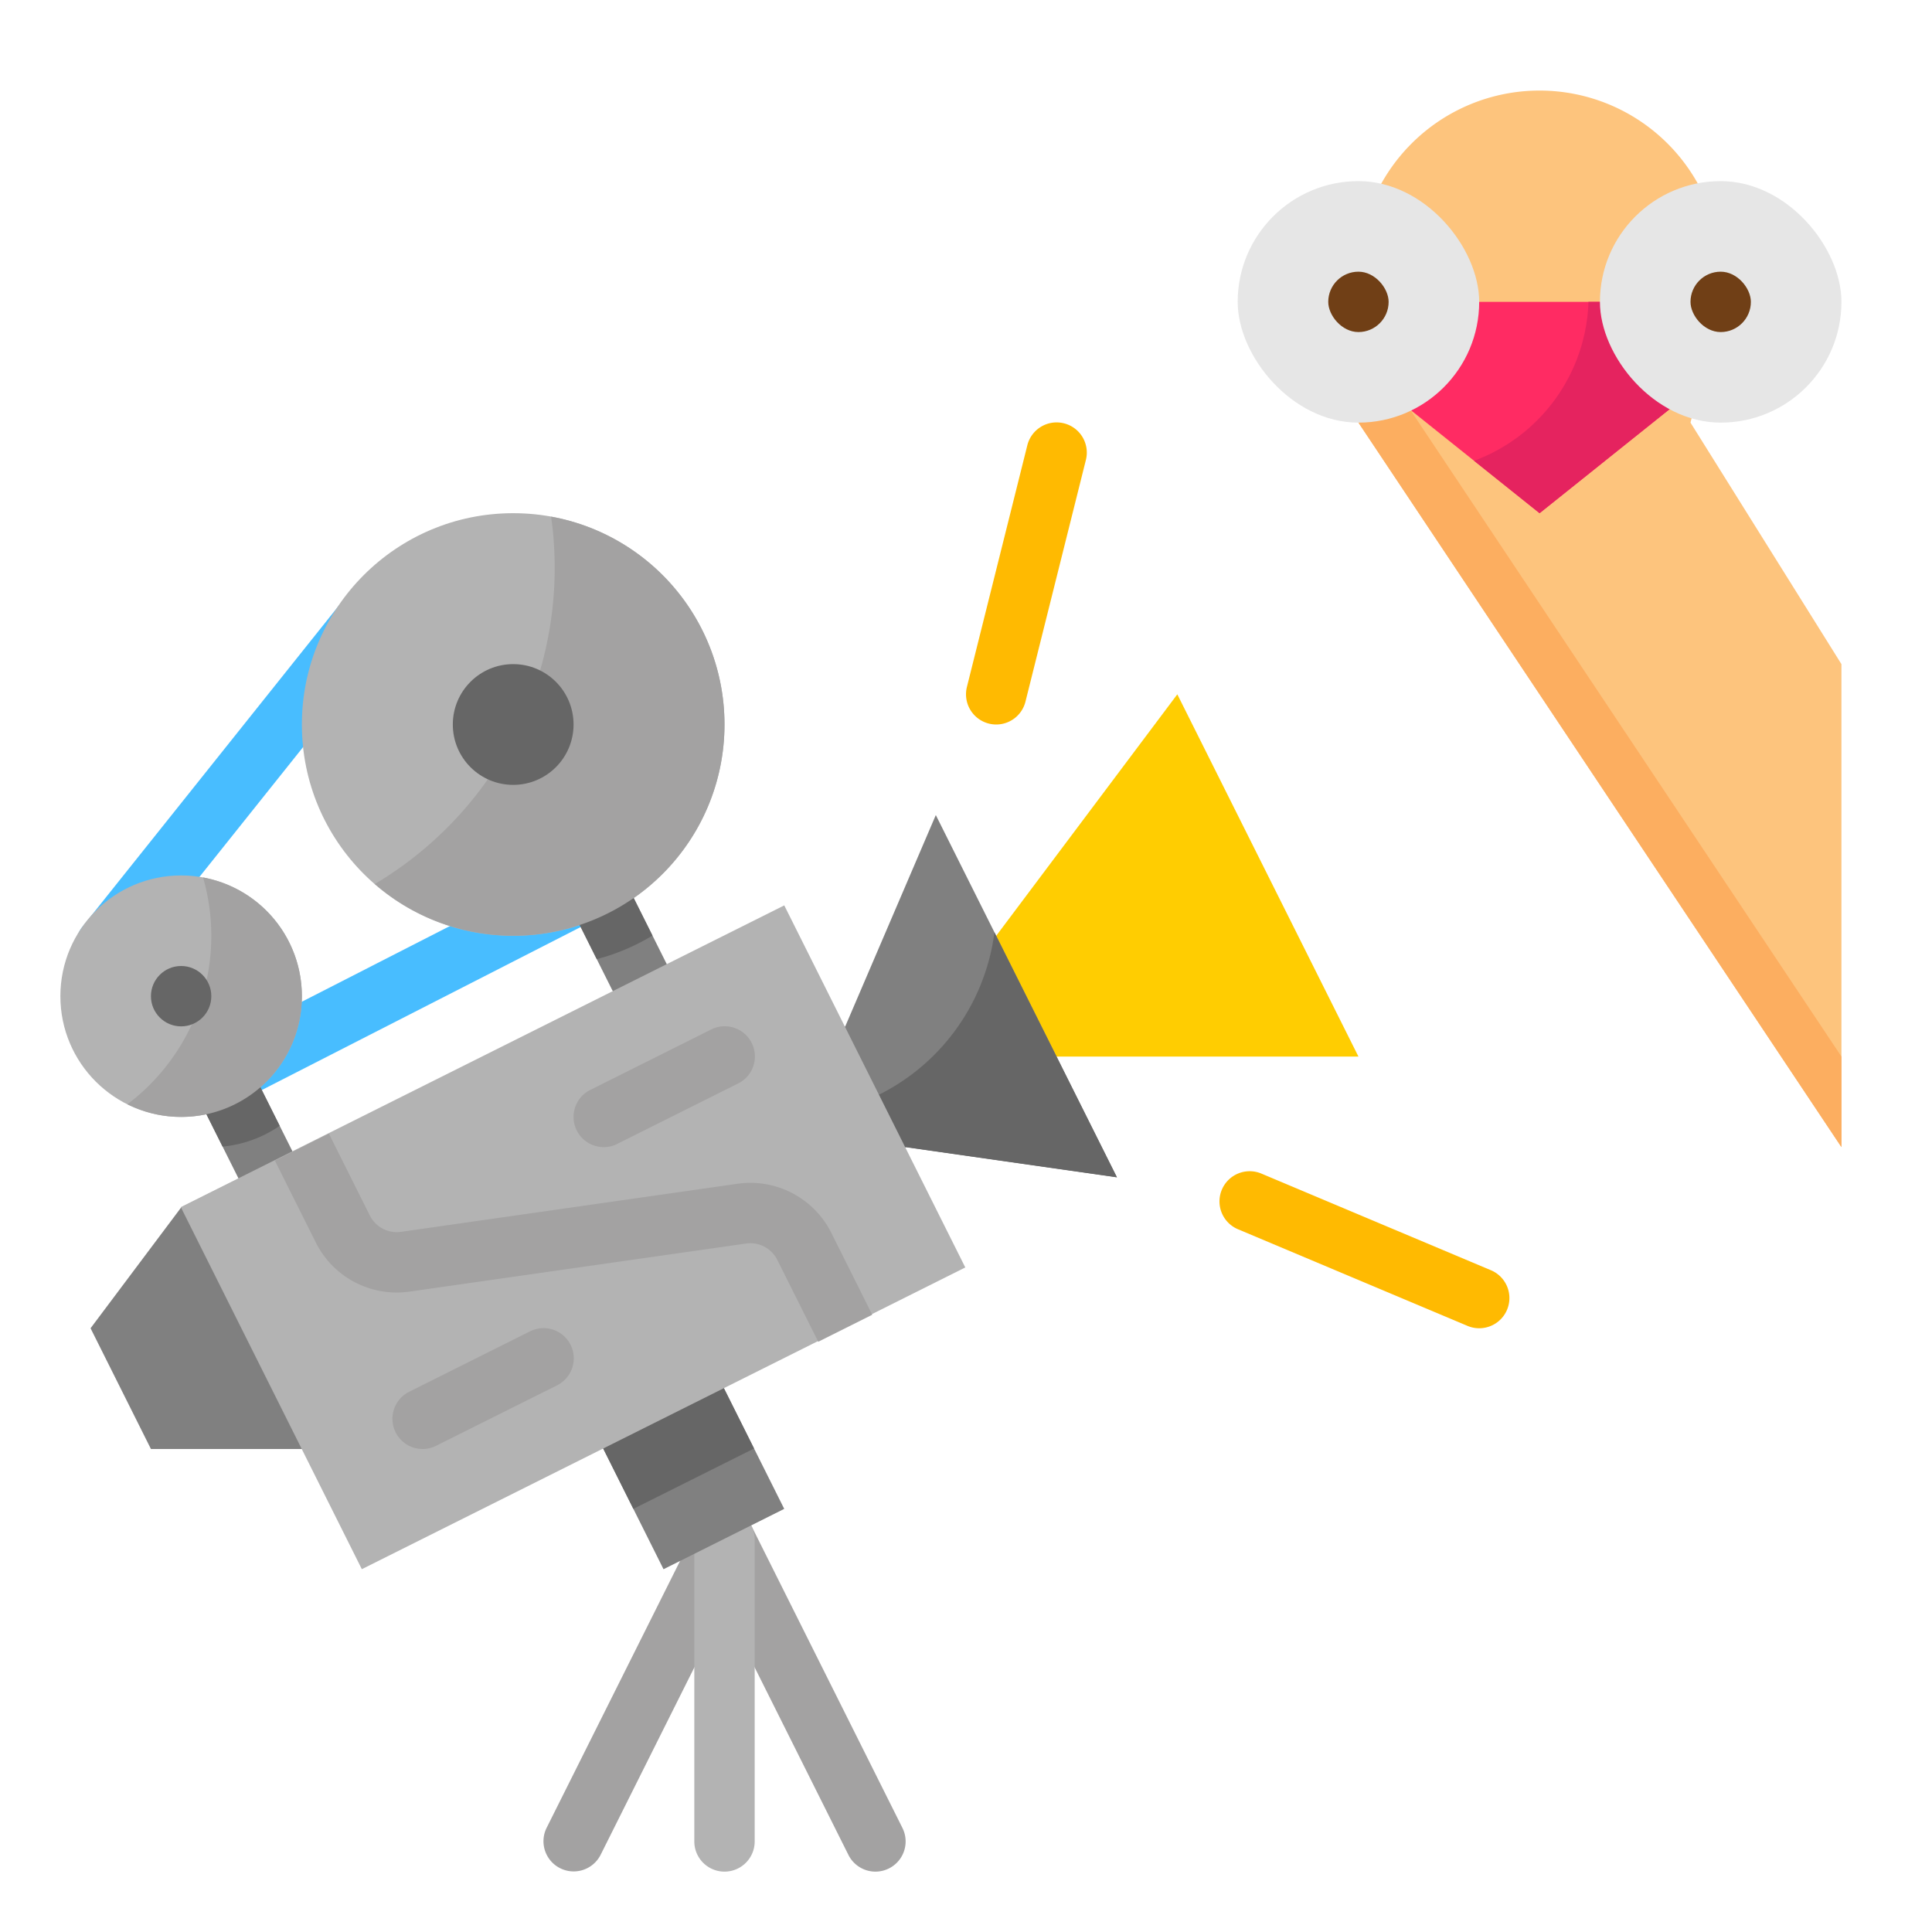 <svg height="512" viewBox="0 0 512 512" width="512" xmlns="http://www.w3.org/2000/svg"><g id="flat"><path d="m232.006 496a8 8 0 0 1 -7.161-4.424l-32.845-65.687-32.845 65.689a8 8 0 0 1 -14.31-7.156l40-80a8 8 0 0 1 14.31 0l40 80a8 8 0 0 1 -7.149 11.578z" fill="#a3a2a2"/><path d="m192 496a8 8 0 0 1 -8-8v-80a8 8 0 0 1 16 0v80a8 8 0 0 1 -8 8z" fill="#b3b3b3"/><path d="m312 184-48 64-16 16 8 16h24 80z" fill="#ffcd01"/><path d="m248 216-24 56-16 8 16 32 16-8 56 8z" fill="#808080"/><path d="m263.537 247.075a56.1 56.1 0 0 1 -47.81 48.379l8.273 16.546 16-8 56 8z" fill="#666"/><path d="m162.111 357.167h35.777v53.666h-35.777z" fill="#808080" transform="matrix(.894 -.447 .447 .894 -152.727 121.038)"/><path d="m158.111 358.111h35.777v35.777h-35.777z" fill="#666" transform="matrix(.894 -.447 .447 .894 -149.571 118.405)"/><path d="m64 312-16 8-24 32 16 32h40l16-8z" fill="#808080"/><path d="m61.113 292.105a8 8 0 0 1 -5.7-2.386l-33.013-33.519a8 8 0 0 1 -.551-10.6l67.71-84.812a8 8 0 0 1 12.06-.509l64.193 67.791a8 8 0 0 1 -2.168 12.624l-98.89 50.543a7.981 7.981 0 0 1 -3.641.868zm-22.335-42.078 23.915 24.285 84.15-43.009-50.521-53.354z" fill="#48bdff"/><path d="m72.006 320a8 8 0 0 1 -7.161-4.424l-16-32a8 8 0 1 1 14.31-7.156l16 32a8 8 0 0 1 -7.149 11.58z" fill="#808080"/><path d="m176.006 280a8 8 0 0 1 -7.161-4.424l-24-48a8 8 0 0 1 14.31-7.156l24 48a8 8 0 0 1 -7.149 11.58z" fill="#808080"/><circle cx="48" cy="264" fill="#b3b3b3" r="32"/><path d="m74.122 298.354-10.967-21.932a8 8 0 1 0 -14.31 7.156l10.139 20.278a31.8 31.8 0 0 0 15.138-5.502z" fill="#666"/><circle cx="136" cy="192" fill="#b3b3b3" r="56"/><path d="m159.155 220.422a8 8 0 0 0 -14.31 7.156l13.3 26.608a55.679 55.679 0 0 0 14.766-6.246z" fill="#666"/><path d="m62.557 274.334h178.885v107.331h-178.885z" fill="#b3b3b3" transform="matrix(.894 -.447 .447 .894 -130.639 102.604)"/><g fill="#a3a2a2"><path d="m220.312 326.736a23.974 23.974 0 0 0 -24.86-13.025l-89.167 12.738a7.987 7.987 0 0 1 -8.285-4.342l-10.844-21.685-14.312 7.156 10.844 21.686a23.966 23.966 0 0 0 24.86 13.025l89.167-12.738a7.982 7.982 0 0 1 8.285 4.342l10.842 21.685 14.312-7.156z"/><path d="m160.006 304a8 8 0 0 1 -3.584-15.157l32-16a8 8 0 1 1 7.156 14.31l-32 16a7.973 7.973 0 0 1 -3.572.847z"/><path d="m112.006 384a8 8 0 0 1 -3.584-15.157l32-16a8 8 0 1 1 7.156 14.31l-32 16a7.973 7.973 0 0 1 -3.572.847z"/></g><path d="m392 352a7.965 7.965 0 0 1 -3.1-.629l-60.8-25.6a8 8 0 1 1 6.209-14.746l60.8 25.6a8 8 0 0 1 -3.109 15.375z" fill="#ffba01"/><path d="m264.006 192a8.008 8.008 0 0 1 -7.767-9.942l16-64a8 8 0 1 1 15.522 3.88l-16 64a8 8 0 0 1 -7.755 6.062z" fill="#ffba01"/><path d="m360 96v-24a48 48 0 0 1 48-48 48 48 0 0 1 48 48v24z" fill="#fdc47d"/><path d="m360 80h96l-8 32 40 64v128l-128-192z" fill="#fdc47d"/><path d="m360 80v32l128 192v-24l-128-192z" fill="#fcae60"/><path d="m450 80-2 8 4.286 6.857 3.714-14.857z" fill="#fcae60"/><path d="m376 80h64l8 24-40 32-40-32z" fill="#ff2b63"/><rect fill="#e6e6e6" height="64" rx="32" width="64" x="328" y="48"/><rect fill="#703f16" height="16" rx="8" width="16" x="352" y="72"/><path d="m146.05 136.921a97.453 97.453 0 0 1 -46.718 97.351 55.978 55.978 0 1 0 46.718-97.351z" fill="#a3a2a2"/><circle cx="136" cy="192" fill="#666" r="16"/><path d="m53.812 232.539a55.817 55.817 0 0 1 2.188 15.461 55.94 55.94 0 0 1 -22.241 44.645 31.993 31.993 0 1 0 20.053-60.106z" fill="#a3a2a2"/><circle cx="48.001" cy="263.999" fill="#666" r="8"/><path d="m440 80h-19.038a46.512 46.512 0 0 1 -30.316 42.116l17.354 13.884 40-32z" fill="#e5235f"/><rect fill="#e6e6e6" height="64" rx="32" width="64" x="424" y="48"/><rect fill="#703f16" height="16" rx="8" width="16" x="448" y="72"/></g></svg>